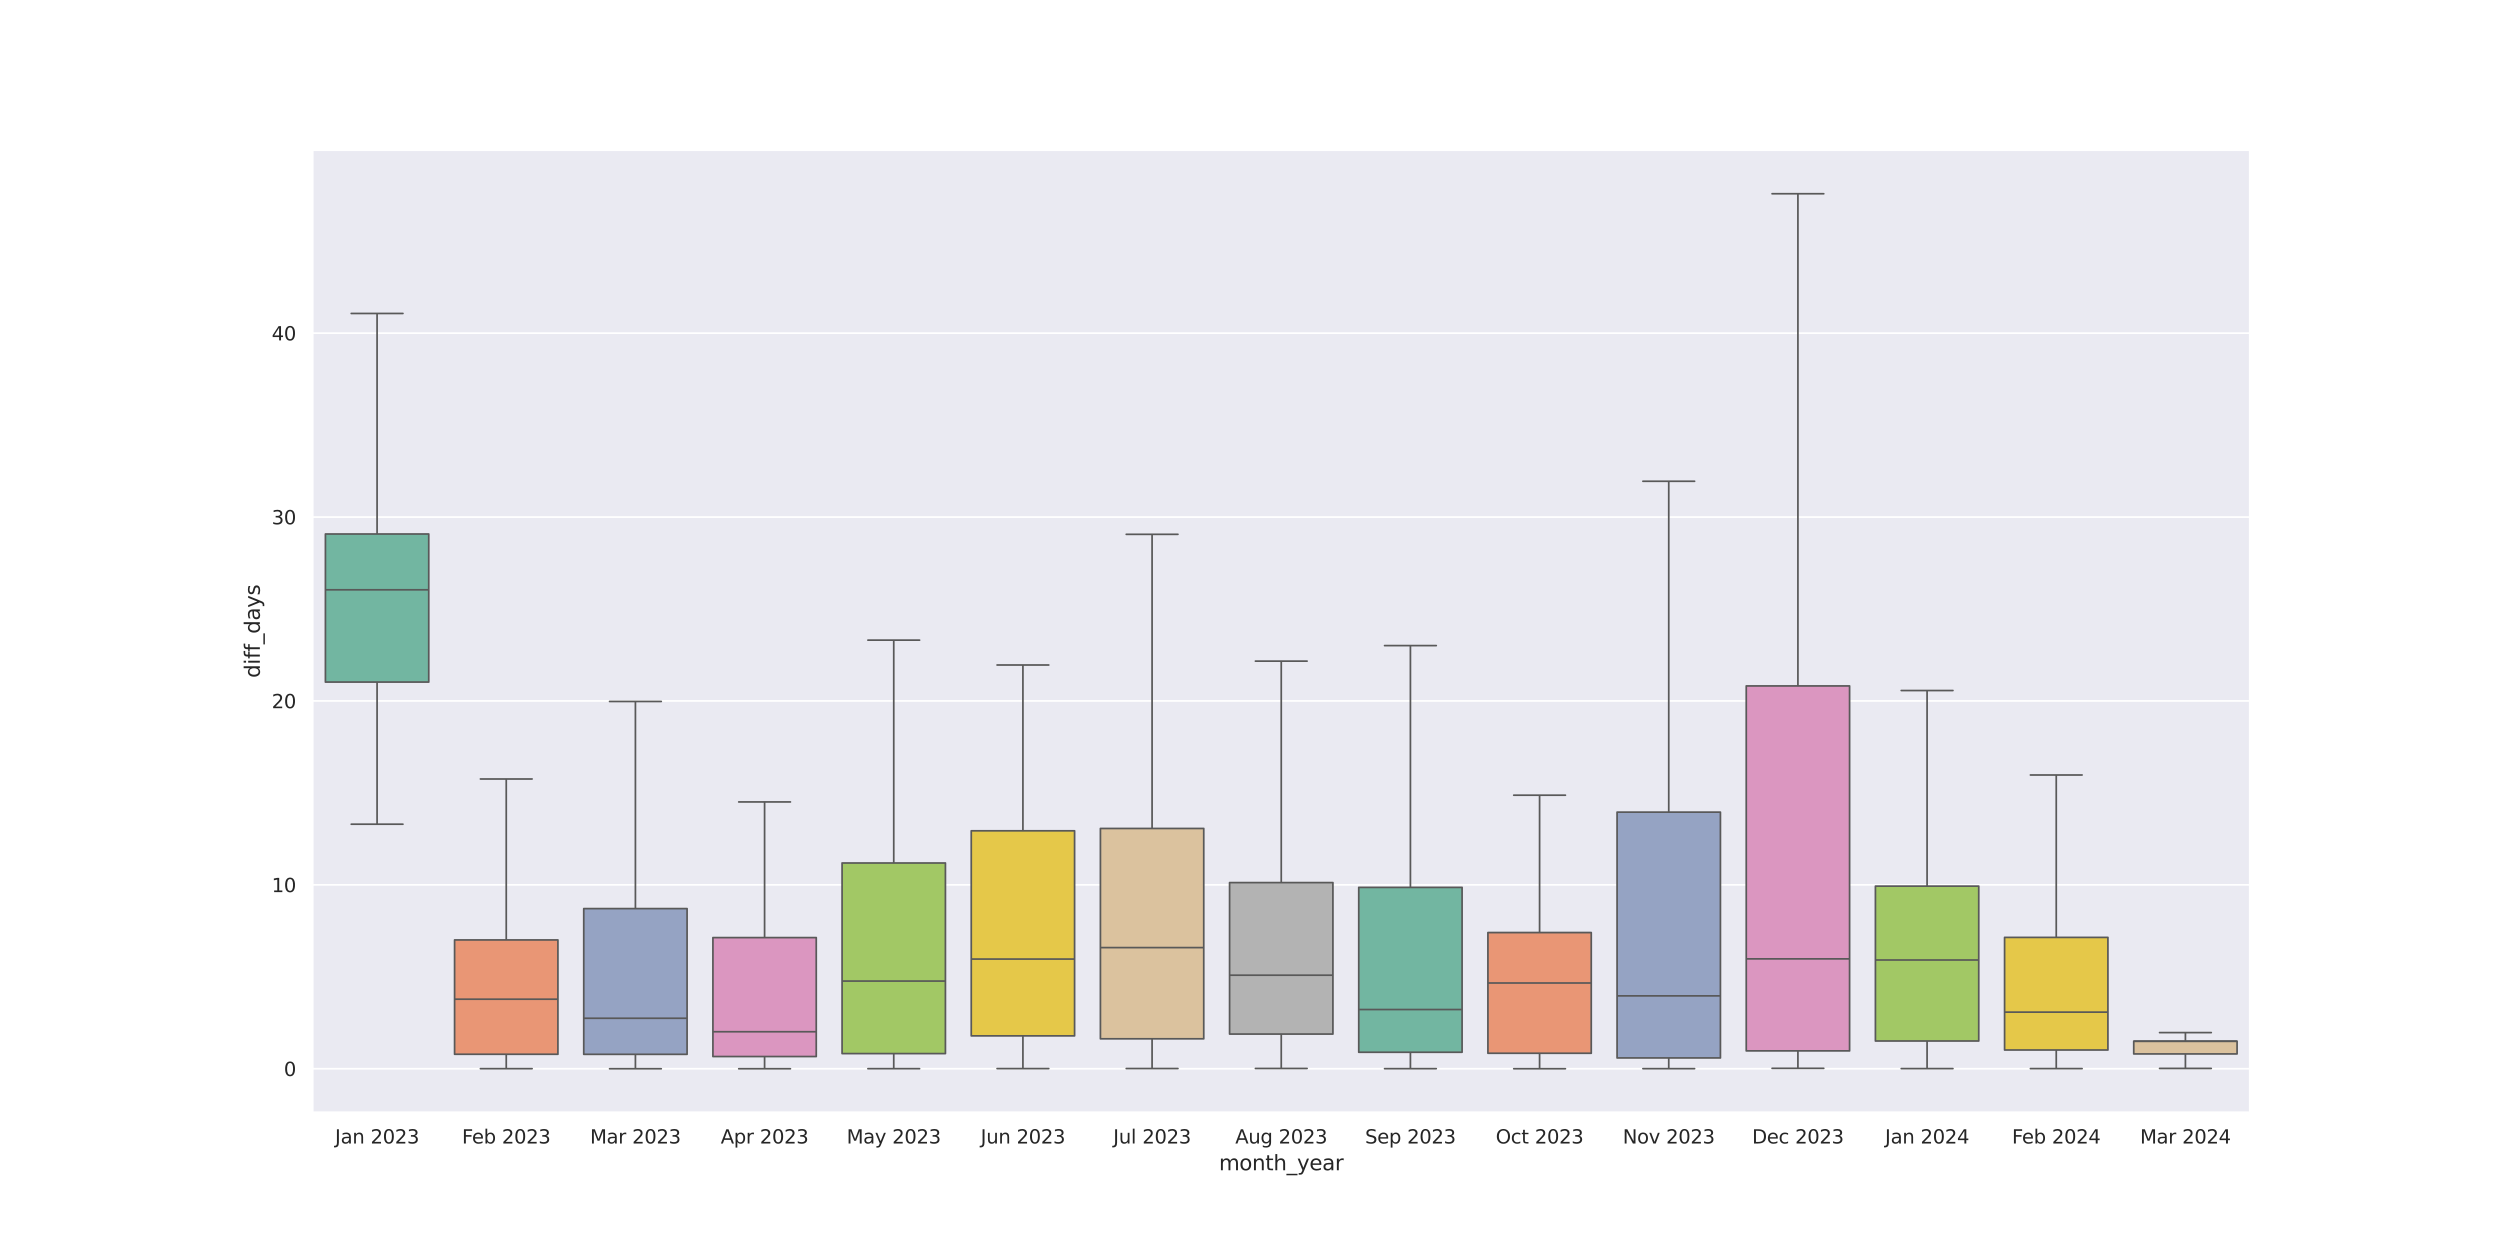 <?xml version="1.0" encoding="utf-8" standalone="no"?>
<!DOCTYPE svg PUBLIC "-//W3C//DTD SVG 1.1//EN"
  "http://www.w3.org/Graphics/SVG/1.1/DTD/svg11.dtd">
<svg xmlns:xlink="http://www.w3.org/1999/xlink" width="1440pt" height="720pt" viewBox="0 0 1440 720" xmlns="http://www.w3.org/2000/svg" version="1.1">
 <defs>
  <style type="text/css">*{stroke-linejoin: round; stroke-linecap: butt}</style>
 </defs>
 <g id="figure_1">
  <g id="patch_1">
   <path d="M 0 720 
L 1440 720 
L 1440 0 
L 0 0 
z
" style="fill: #ffffff"/>
  </g>
  <g id="axes_1">
   <g id="patch_2">
    <path d="M 180 640.8 
L 1296 640.8 
L 1296 86.4 
L 180 86.4 
z
" style="fill: #eaeaf2"/>
   </g>
   <g id="matplotlib.axis_1">
    <g id="xtick_1">
     <g id="text_1">
      <!-- Jan 2023 -->
      <g style="fill: #262626" transform="translate(192.976 658.658) scale(0.11 -0.11)">
       <defs>
        <path id="DejaVuSans-4a" d="M 628 4666 
L 1259 4666 
L 1259 325 
Q 1259 -519 939 -900 
Q 619 -1281 -91 -1281 
L -331 -1281 
L -331 -750 
L -134 -750 
Q 284 -750 456 -515 
Q 628 -281 628 325 
L 628 4666 
z
" transform="scale(0.016)"/>
        <path id="DejaVuSans-61" d="M 2194 1759 
Q 1497 1759 1228 1600 
Q 959 1441 959 1056 
Q 959 750 1161 570 
Q 1363 391 1709 391 
Q 2188 391 2477 730 
Q 2766 1069 2766 1631 
L 2766 1759 
L 2194 1759 
z
M 3341 1997 
L 3341 0 
L 2766 0 
L 2766 531 
Q 2569 213 2275 61 
Q 1981 -91 1556 -91 
Q 1019 -91 701 211 
Q 384 513 384 1019 
Q 384 1609 779 1909 
Q 1175 2209 1959 2209 
L 2766 2209 
L 2766 2266 
Q 2766 2663 2505 2880 
Q 2244 3097 1772 3097 
Q 1472 3097 1187 3025 
Q 903 2953 641 2809 
L 641 3341 
Q 956 3463 1253 3523 
Q 1550 3584 1831 3584 
Q 2591 3584 2966 3190 
Q 3341 2797 3341 1997 
z
" transform="scale(0.016)"/>
        <path id="DejaVuSans-6e" d="M 3513 2113 
L 3513 0 
L 2938 0 
L 2938 2094 
Q 2938 2591 2744 2837 
Q 2550 3084 2163 3084 
Q 1697 3084 1428 2787 
Q 1159 2491 1159 1978 
L 1159 0 
L 581 0 
L 581 3500 
L 1159 3500 
L 1159 2956 
Q 1366 3272 1645 3428 
Q 1925 3584 2291 3584 
Q 2894 3584 3203 3211 
Q 3513 2838 3513 2113 
z
" transform="scale(0.016)"/>
        <path id="DejaVuSans-20" transform="scale(0.016)"/>
        <path id="DejaVuSans-32" d="M 1228 531 
L 3431 531 
L 3431 0 
L 469 0 
L 469 531 
Q 828 903 1448 1529 
Q 2069 2156 2228 2338 
Q 2531 2678 2651 2914 
Q 2772 3150 2772 3378 
Q 2772 3750 2511 3984 
Q 2250 4219 1831 4219 
Q 1534 4219 1204 4116 
Q 875 4013 500 3803 
L 500 4441 
Q 881 4594 1212 4672 
Q 1544 4750 1819 4750 
Q 2544 4750 2975 4387 
Q 3406 4025 3406 3419 
Q 3406 3131 3298 2873 
Q 3191 2616 2906 2266 
Q 2828 2175 2409 1742 
Q 1991 1309 1228 531 
z
" transform="scale(0.016)"/>
        <path id="DejaVuSans-30" d="M 2034 4250 
Q 1547 4250 1301 3770 
Q 1056 3291 1056 2328 
Q 1056 1369 1301 889 
Q 1547 409 2034 409 
Q 2525 409 2770 889 
Q 3016 1369 3016 2328 
Q 3016 3291 2770 3770 
Q 2525 4250 2034 4250 
z
M 2034 4750 
Q 2819 4750 3233 4129 
Q 3647 3509 3647 2328 
Q 3647 1150 3233 529 
Q 2819 -91 2034 -91 
Q 1250 -91 836 529 
Q 422 1150 422 2328 
Q 422 3509 836 4129 
Q 1250 4750 2034 4750 
z
" transform="scale(0.016)"/>
        <path id="DejaVuSans-33" d="M 2597 2516 
Q 3050 2419 3304 2112 
Q 3559 1806 3559 1356 
Q 3559 666 3084 287 
Q 2609 -91 1734 -91 
Q 1441 -91 1130 -33 
Q 819 25 488 141 
L 488 750 
Q 750 597 1062 519 
Q 1375 441 1716 441 
Q 2309 441 2620 675 
Q 2931 909 2931 1356 
Q 2931 1769 2642 2001 
Q 2353 2234 1838 2234 
L 1294 2234 
L 1294 2753 
L 1863 2753 
Q 2328 2753 2575 2939 
Q 2822 3125 2822 3475 
Q 2822 3834 2567 4026 
Q 2313 4219 1838 4219 
Q 1578 4219 1281 4162 
Q 984 4106 628 3988 
L 628 4550 
Q 988 4650 1302 4700 
Q 1616 4750 1894 4750 
Q 2613 4750 3031 4423 
Q 3450 4097 3450 3541 
Q 3450 3153 3228 2886 
Q 3006 2619 2597 2516 
z
" transform="scale(0.016)"/>
       </defs>
       <use xlink:href="#DejaVuSans-4a"/>
       <use xlink:href="#DejaVuSans-61" x="29.492"/>
       <use xlink:href="#DejaVuSans-6e" x="90.771"/>
       <use xlink:href="#DejaVuSans-20" x="154.15"/>
       <use xlink:href="#DejaVuSans-32" x="185.938"/>
       <use xlink:href="#DejaVuSans-30" x="249.561"/>
       <use xlink:href="#DejaVuSans-32" x="313.184"/>
       <use xlink:href="#DejaVuSans-33" x="376.807"/>
      </g>
     </g>
    </g>
    <g id="xtick_2">
     <g id="text_2">
      <!-- Feb 2023 -->
      <g style="fill: #262626" transform="translate(266.118 658.658) scale(0.11 -0.11)">
       <defs>
        <path id="DejaVuSans-46" d="M 628 4666 
L 3309 4666 
L 3309 4134 
L 1259 4134 
L 1259 2759 
L 3109 2759 
L 3109 2228 
L 1259 2228 
L 1259 0 
L 628 0 
L 628 4666 
z
" transform="scale(0.016)"/>
        <path id="DejaVuSans-65" d="M 3597 1894 
L 3597 1613 
L 953 1613 
Q 991 1019 1311 708 
Q 1631 397 2203 397 
Q 2534 397 2845 478 
Q 3156 559 3463 722 
L 3463 178 
Q 3153 47 2828 -22 
Q 2503 -91 2169 -91 
Q 1331 -91 842 396 
Q 353 884 353 1716 
Q 353 2575 817 3079 
Q 1281 3584 2069 3584 
Q 2775 3584 3186 3129 
Q 3597 2675 3597 1894 
z
M 3022 2063 
Q 3016 2534 2758 2815 
Q 2500 3097 2075 3097 
Q 1594 3097 1305 2825 
Q 1016 2553 972 2059 
L 3022 2063 
z
" transform="scale(0.016)"/>
        <path id="DejaVuSans-62" d="M 3116 1747 
Q 3116 2381 2855 2742 
Q 2594 3103 2138 3103 
Q 1681 3103 1420 2742 
Q 1159 2381 1159 1747 
Q 1159 1113 1420 752 
Q 1681 391 2138 391 
Q 2594 391 2855 752 
Q 3116 1113 3116 1747 
z
M 1159 2969 
Q 1341 3281 1617 3432 
Q 1894 3584 2278 3584 
Q 2916 3584 3314 3078 
Q 3713 2572 3713 1747 
Q 3713 922 3314 415 
Q 2916 -91 2278 -91 
Q 1894 -91 1617 61 
Q 1341 213 1159 525 
L 1159 0 
L 581 0 
L 581 4863 
L 1159 4863 
L 1159 2969 
z
" transform="scale(0.016)"/>
       </defs>
       <use xlink:href="#DejaVuSans-46"/>
       <use xlink:href="#DejaVuSans-65" x="52.02"/>
       <use xlink:href="#DejaVuSans-62" x="113.543"/>
       <use xlink:href="#DejaVuSans-20" x="177.02"/>
       <use xlink:href="#DejaVuSans-32" x="208.807"/>
       <use xlink:href="#DejaVuSans-30" x="272.43"/>
       <use xlink:href="#DejaVuSans-32" x="336.053"/>
       <use xlink:href="#DejaVuSans-33" x="399.676"/>
      </g>
     </g>
    </g>
    <g id="xtick_3">
     <g id="text_3">
      <!-- Mar 2023 -->
      <g style="fill: #262626" transform="translate(339.878 658.658) scale(0.11 -0.11)">
       <defs>
        <path id="DejaVuSans-4d" d="M 628 4666 
L 1569 4666 
L 2759 1491 
L 3956 4666 
L 4897 4666 
L 4897 0 
L 4281 0 
L 4281 4097 
L 3078 897 
L 2444 897 
L 1241 4097 
L 1241 0 
L 628 0 
L 628 4666 
z
" transform="scale(0.016)"/>
        <path id="DejaVuSans-72" d="M 2631 2963 
Q 2534 3019 2420 3045 
Q 2306 3072 2169 3072 
Q 1681 3072 1420 2755 
Q 1159 2438 1159 1844 
L 1159 0 
L 581 0 
L 581 3500 
L 1159 3500 
L 1159 2956 
Q 1341 3275 1631 3429 
Q 1922 3584 2338 3584 
Q 2397 3584 2469 3576 
Q 2541 3569 2628 3553 
L 2631 2963 
z
" transform="scale(0.016)"/>
       </defs>
       <use xlink:href="#DejaVuSans-4d"/>
       <use xlink:href="#DejaVuSans-61" x="86.279"/>
       <use xlink:href="#DejaVuSans-72" x="147.559"/>
       <use xlink:href="#DejaVuSans-20" x="188.672"/>
       <use xlink:href="#DejaVuSans-32" x="220.459"/>
       <use xlink:href="#DejaVuSans-30" x="284.082"/>
       <use xlink:href="#DejaVuSans-32" x="347.705"/>
       <use xlink:href="#DejaVuSans-33" x="411.328"/>
      </g>
     </g>
    </g>
    <g id="xtick_4">
     <g id="text_4">
      <!-- Apr 2023 -->
      <g style="fill: #262626" transform="translate(415.14 658.658) scale(0.11 -0.11)">
       <defs>
        <path id="DejaVuSans-41" d="M 2188 4044 
L 1331 1722 
L 3047 1722 
L 2188 4044 
z
M 1831 4666 
L 2547 4666 
L 4325 0 
L 3669 0 
L 3244 1197 
L 1141 1197 
L 716 0 
L 50 0 
L 1831 4666 
z
" transform="scale(0.016)"/>
        <path id="DejaVuSans-70" d="M 1159 525 
L 1159 -1331 
L 581 -1331 
L 581 3500 
L 1159 3500 
L 1159 2969 
Q 1341 3281 1617 3432 
Q 1894 3584 2278 3584 
Q 2916 3584 3314 3078 
Q 3713 2572 3713 1747 
Q 3713 922 3314 415 
Q 2916 -91 2278 -91 
Q 1894 -91 1617 61 
Q 1341 213 1159 525 
z
M 3116 1747 
Q 3116 2381 2855 2742 
Q 2594 3103 2138 3103 
Q 1681 3103 1420 2742 
Q 1159 2381 1159 1747 
Q 1159 1113 1420 752 
Q 1681 391 2138 391 
Q 2594 391 2855 752 
Q 3116 1113 3116 1747 
z
" transform="scale(0.016)"/>
       </defs>
       <use xlink:href="#DejaVuSans-41"/>
       <use xlink:href="#DejaVuSans-70" x="68.408"/>
       <use xlink:href="#DejaVuSans-72" x="131.885"/>
       <use xlink:href="#DejaVuSans-20" x="172.998"/>
       <use xlink:href="#DejaVuSans-32" x="204.785"/>
       <use xlink:href="#DejaVuSans-30" x="268.408"/>
       <use xlink:href="#DejaVuSans-32" x="332.031"/>
       <use xlink:href="#DejaVuSans-33" x="395.654"/>
      </g>
     </g>
    </g>
    <g id="xtick_5">
     <g id="text_5">
      <!-- May 2023 -->
      <g style="fill: #262626" transform="translate(487.683 658.658) scale(0.11 -0.11)">
       <defs>
        <path id="DejaVuSans-79" d="M 2059 -325 
Q 1816 -950 1584 -1140 
Q 1353 -1331 966 -1331 
L 506 -1331 
L 506 -850 
L 844 -850 
Q 1081 -850 1212 -737 
Q 1344 -625 1503 -206 
L 1606 56 
L 191 3500 
L 800 3500 
L 1894 763 
L 2988 3500 
L 3597 3500 
L 2059 -325 
z
" transform="scale(0.016)"/>
       </defs>
       <use xlink:href="#DejaVuSans-4d"/>
       <use xlink:href="#DejaVuSans-61" x="86.279"/>
       <use xlink:href="#DejaVuSans-79" x="147.559"/>
       <use xlink:href="#DejaVuSans-20" x="206.738"/>
       <use xlink:href="#DejaVuSans-32" x="238.525"/>
       <use xlink:href="#DejaVuSans-30" x="302.148"/>
       <use xlink:href="#DejaVuSans-32" x="365.771"/>
       <use xlink:href="#DejaVuSans-33" x="429.395"/>
      </g>
     </g>
    </g>
    <g id="xtick_6">
     <g id="text_6">
      <!-- Jun 2023 -->
      <g style="fill: #262626" transform="translate(564.861 658.658) scale(0.11 -0.11)">
       <defs>
        <path id="DejaVuSans-75" d="M 544 1381 
L 544 3500 
L 1119 3500 
L 1119 1403 
Q 1119 906 1312 657 
Q 1506 409 1894 409 
Q 2359 409 2629 706 
Q 2900 1003 2900 1516 
L 2900 3500 
L 3475 3500 
L 3475 0 
L 2900 0 
L 2900 538 
Q 2691 219 2414 64 
Q 2138 -91 1772 -91 
Q 1169 -91 856 284 
Q 544 659 544 1381 
z
M 1991 3584 
L 1991 3584 
z
" transform="scale(0.016)"/>
       </defs>
       <use xlink:href="#DejaVuSans-4a"/>
       <use xlink:href="#DejaVuSans-75" x="29.492"/>
       <use xlink:href="#DejaVuSans-6e" x="92.871"/>
       <use xlink:href="#DejaVuSans-20" x="156.25"/>
       <use xlink:href="#DejaVuSans-32" x="188.037"/>
       <use xlink:href="#DejaVuSans-30" x="251.66"/>
       <use xlink:href="#DejaVuSans-32" x="315.283"/>
       <use xlink:href="#DejaVuSans-33" x="378.906"/>
      </g>
     </g>
    </g>
    <g id="xtick_7">
     <g id="text_7">
      <!-- Jul 2023 -->
      <g style="fill: #262626" transform="translate(641.218 658.658) scale(0.11 -0.11)">
       <defs>
        <path id="DejaVuSans-6c" d="M 603 4863 
L 1178 4863 
L 1178 0 
L 603 0 
L 603 4863 
z
" transform="scale(0.016)"/>
       </defs>
       <use xlink:href="#DejaVuSans-4a"/>
       <use xlink:href="#DejaVuSans-75" x="29.492"/>
       <use xlink:href="#DejaVuSans-6c" x="92.871"/>
       <use xlink:href="#DejaVuSans-20" x="120.654"/>
       <use xlink:href="#DejaVuSans-32" x="152.441"/>
       <use xlink:href="#DejaVuSans-30" x="216.064"/>
       <use xlink:href="#DejaVuSans-32" x="279.688"/>
       <use xlink:href="#DejaVuSans-33" x="343.311"/>
      </g>
     </g>
    </g>
    <g id="xtick_8">
     <g id="text_8">
      <!-- Aug 2023 -->
      <g style="fill: #262626" transform="translate(711.515 658.658) scale(0.11 -0.11)">
       <defs>
        <path id="DejaVuSans-67" d="M 2906 1791 
Q 2906 2416 2648 2759 
Q 2391 3103 1925 3103 
Q 1463 3103 1205 2759 
Q 947 2416 947 1791 
Q 947 1169 1205 825 
Q 1463 481 1925 481 
Q 2391 481 2648 825 
Q 2906 1169 2906 1791 
z
M 3481 434 
Q 3481 -459 3084 -895 
Q 2688 -1331 1869 -1331 
Q 1566 -1331 1297 -1286 
Q 1028 -1241 775 -1147 
L 775 -588 
Q 1028 -725 1275 -790 
Q 1522 -856 1778 -856 
Q 2344 -856 2625 -561 
Q 2906 -266 2906 331 
L 2906 616 
Q 2728 306 2450 153 
Q 2172 0 1784 0 
Q 1141 0 747 490 
Q 353 981 353 1791 
Q 353 2603 747 3093 
Q 1141 3584 1784 3584 
Q 2172 3584 2450 3431 
Q 2728 3278 2906 2969 
L 2906 3500 
L 3481 3500 
L 3481 434 
z
" transform="scale(0.016)"/>
       </defs>
       <use xlink:href="#DejaVuSans-41"/>
       <use xlink:href="#DejaVuSans-75" x="68.408"/>
       <use xlink:href="#DejaVuSans-67" x="131.787"/>
       <use xlink:href="#DejaVuSans-20" x="195.264"/>
       <use xlink:href="#DejaVuSans-32" x="227.051"/>
       <use xlink:href="#DejaVuSans-30" x="290.674"/>
       <use xlink:href="#DejaVuSans-32" x="354.297"/>
       <use xlink:href="#DejaVuSans-33" x="417.92"/>
      </g>
     </g>
    </g>
    <g id="xtick_9">
     <g id="text_9">
      <!-- Sep 2023 -->
      <g style="fill: #262626" transform="translate(786.287 658.658) scale(0.11 -0.11)">
       <defs>
        <path id="DejaVuSans-53" d="M 3425 4513 
L 3425 3897 
Q 3066 4069 2747 4153 
Q 2428 4238 2131 4238 
Q 1616 4238 1336 4038 
Q 1056 3838 1056 3469 
Q 1056 3159 1242 3001 
Q 1428 2844 1947 2747 
L 2328 2669 
Q 3034 2534 3370 2195 
Q 3706 1856 3706 1288 
Q 3706 609 3251 259 
Q 2797 -91 1919 -91 
Q 1588 -91 1214 -16 
Q 841 59 441 206 
L 441 856 
Q 825 641 1194 531 
Q 1563 422 1919 422 
Q 2459 422 2753 634 
Q 3047 847 3047 1241 
Q 3047 1584 2836 1778 
Q 2625 1972 2144 2069 
L 1759 2144 
Q 1053 2284 737 2584 
Q 422 2884 422 3419 
Q 422 4038 858 4394 
Q 1294 4750 2059 4750 
Q 2388 4750 2728 4690 
Q 3069 4631 3425 4513 
z
" transform="scale(0.016)"/>
       </defs>
       <use xlink:href="#DejaVuSans-53"/>
       <use xlink:href="#DejaVuSans-65" x="63.477"/>
       <use xlink:href="#DejaVuSans-70" x="125"/>
       <use xlink:href="#DejaVuSans-20" x="188.477"/>
       <use xlink:href="#DejaVuSans-32" x="220.264"/>
       <use xlink:href="#DejaVuSans-30" x="283.887"/>
       <use xlink:href="#DejaVuSans-32" x="347.51"/>
       <use xlink:href="#DejaVuSans-33" x="411.133"/>
      </g>
     </g>
    </g>
    <g id="xtick_10">
     <g id="text_10">
      <!-- Oct 2023 -->
      <g style="fill: #262626" transform="translate(861.545 658.658) scale(0.11 -0.11)">
       <defs>
        <path id="DejaVuSans-4f" d="M 2522 4238 
Q 1834 4238 1429 3725 
Q 1025 3213 1025 2328 
Q 1025 1447 1429 934 
Q 1834 422 2522 422 
Q 3209 422 3611 934 
Q 4013 1447 4013 2328 
Q 4013 3213 3611 3725 
Q 3209 4238 2522 4238 
z
M 2522 4750 
Q 3503 4750 4090 4092 
Q 4678 3434 4678 2328 
Q 4678 1225 4090 567 
Q 3503 -91 2522 -91 
Q 1538 -91 948 565 
Q 359 1222 359 2328 
Q 359 3434 948 4092 
Q 1538 4750 2522 4750 
z
" transform="scale(0.016)"/>
        <path id="DejaVuSans-63" d="M 3122 3366 
L 3122 2828 
Q 2878 2963 2633 3030 
Q 2388 3097 2138 3097 
Q 1578 3097 1268 2742 
Q 959 2388 959 1747 
Q 959 1106 1268 751 
Q 1578 397 2138 397 
Q 2388 397 2633 464 
Q 2878 531 3122 666 
L 3122 134 
Q 2881 22 2623 -34 
Q 2366 -91 2075 -91 
Q 1284 -91 818 406 
Q 353 903 353 1747 
Q 353 2603 823 3093 
Q 1294 3584 2113 3584 
Q 2378 3584 2631 3529 
Q 2884 3475 3122 3366 
z
" transform="scale(0.016)"/>
        <path id="DejaVuSans-74" d="M 1172 4494 
L 1172 3500 
L 2356 3500 
L 2356 3053 
L 1172 3053 
L 1172 1153 
Q 1172 725 1289 603 
Q 1406 481 1766 481 
L 2356 481 
L 2356 0 
L 1766 0 
Q 1100 0 847 248 
Q 594 497 594 1153 
L 594 3053 
L 172 3053 
L 172 3500 
L 594 3500 
L 594 4494 
L 1172 4494 
z
" transform="scale(0.016)"/>
       </defs>
       <use xlink:href="#DejaVuSans-4f"/>
       <use xlink:href="#DejaVuSans-63" x="78.711"/>
       <use xlink:href="#DejaVuSans-74" x="133.691"/>
       <use xlink:href="#DejaVuSans-20" x="172.9"/>
       <use xlink:href="#DejaVuSans-32" x="204.688"/>
       <use xlink:href="#DejaVuSans-30" x="268.311"/>
       <use xlink:href="#DejaVuSans-32" x="331.934"/>
       <use xlink:href="#DejaVuSans-33" x="395.557"/>
      </g>
     </g>
    </g>
    <g id="xtick_11">
     <g id="text_11">
      <!-- Nov 2023 -->
      <g style="fill: #262626" transform="translate(934.719 658.658) scale(0.11 -0.11)">
       <defs>
        <path id="DejaVuSans-4e" d="M 628 4666 
L 1478 4666 
L 3547 763 
L 3547 4666 
L 4159 4666 
L 4159 0 
L 3309 0 
L 1241 3903 
L 1241 0 
L 628 0 
L 628 4666 
z
" transform="scale(0.016)"/>
        <path id="DejaVuSans-6f" d="M 1959 3097 
Q 1497 3097 1228 2736 
Q 959 2375 959 1747 
Q 959 1119 1226 758 
Q 1494 397 1959 397 
Q 2419 397 2687 759 
Q 2956 1122 2956 1747 
Q 2956 2369 2687 2733 
Q 2419 3097 1959 3097 
z
M 1959 3584 
Q 2709 3584 3137 3096 
Q 3566 2609 3566 1747 
Q 3566 888 3137 398 
Q 2709 -91 1959 -91 
Q 1206 -91 779 398 
Q 353 888 353 1747 
Q 353 2609 779 3096 
Q 1206 3584 1959 3584 
z
" transform="scale(0.016)"/>
        <path id="DejaVuSans-76" d="M 191 3500 
L 800 3500 
L 1894 563 
L 2988 3500 
L 3597 3500 
L 2284 0 
L 1503 0 
L 191 3500 
z
" transform="scale(0.016)"/>
       </defs>
       <use xlink:href="#DejaVuSans-4e"/>
       <use xlink:href="#DejaVuSans-6f" x="74.805"/>
       <use xlink:href="#DejaVuSans-76" x="135.986"/>
       <use xlink:href="#DejaVuSans-20" x="195.166"/>
       <use xlink:href="#DejaVuSans-32" x="226.953"/>
       <use xlink:href="#DejaVuSans-30" x="290.576"/>
       <use xlink:href="#DejaVuSans-32" x="354.199"/>
       <use xlink:href="#DejaVuSans-33" x="417.822"/>
      </g>
     </g>
    </g>
    <g id="xtick_12">
     <g id="text_12">
      <!-- Dec 2023 -->
      <g style="fill: #262626" transform="translate(1009.211 658.658) scale(0.11 -0.11)">
       <defs>
        <path id="DejaVuSans-44" d="M 1259 4147 
L 1259 519 
L 2022 519 
Q 2988 519 3436 956 
Q 3884 1394 3884 2338 
Q 3884 3275 3436 3711 
Q 2988 4147 2022 4147 
L 1259 4147 
z
M 628 4666 
L 1925 4666 
Q 3281 4666 3915 4102 
Q 4550 3538 4550 2338 
Q 4550 1131 3912 565 
Q 3275 0 1925 0 
L 628 0 
L 628 4666 
z
" transform="scale(0.016)"/>
       </defs>
       <use xlink:href="#DejaVuSans-44"/>
       <use xlink:href="#DejaVuSans-65" x="77.002"/>
       <use xlink:href="#DejaVuSans-63" x="138.525"/>
       <use xlink:href="#DejaVuSans-20" x="193.506"/>
       <use xlink:href="#DejaVuSans-32" x="225.293"/>
       <use xlink:href="#DejaVuSans-30" x="288.916"/>
       <use xlink:href="#DejaVuSans-32" x="352.539"/>
       <use xlink:href="#DejaVuSans-33" x="416.162"/>
      </g>
     </g>
    </g>
    <g id="xtick_13">
     <g id="text_13">
      <!-- Jan 2024 -->
      <g style="fill: #262626" transform="translate(1085.776 658.658) scale(0.11 -0.11)">
       <defs>
        <path id="DejaVuSans-34" d="M 2419 4116 
L 825 1625 
L 2419 1625 
L 2419 4116 
z
M 2253 4666 
L 3047 4666 
L 3047 1625 
L 3713 1625 
L 3713 1100 
L 3047 1100 
L 3047 0 
L 2419 0 
L 2419 1100 
L 313 1100 
L 313 1709 
L 2253 4666 
z
" transform="scale(0.016)"/>
       </defs>
       <use xlink:href="#DejaVuSans-4a"/>
       <use xlink:href="#DejaVuSans-61" x="29.492"/>
       <use xlink:href="#DejaVuSans-6e" x="90.771"/>
       <use xlink:href="#DejaVuSans-20" x="154.15"/>
       <use xlink:href="#DejaVuSans-32" x="185.938"/>
       <use xlink:href="#DejaVuSans-30" x="249.561"/>
       <use xlink:href="#DejaVuSans-32" x="313.184"/>
       <use xlink:href="#DejaVuSans-34" x="376.807"/>
      </g>
     </g>
    </g>
    <g id="xtick_14">
     <g id="text_14">
      <!-- Feb 2024 -->
      <g style="fill: #262626" transform="translate(1158.918 658.658) scale(0.11 -0.11)">
       <use xlink:href="#DejaVuSans-46"/>
       <use xlink:href="#DejaVuSans-65" x="52.02"/>
       <use xlink:href="#DejaVuSans-62" x="113.543"/>
       <use xlink:href="#DejaVuSans-20" x="177.02"/>
       <use xlink:href="#DejaVuSans-32" x="208.807"/>
       <use xlink:href="#DejaVuSans-30" x="272.43"/>
       <use xlink:href="#DejaVuSans-32" x="336.053"/>
       <use xlink:href="#DejaVuSans-34" x="399.676"/>
      </g>
     </g>
    </g>
    <g id="xtick_15">
     <g id="text_15">
      <!-- Mar 2024 -->
      <g style="fill: #262626" transform="translate(1232.678 658.658) scale(0.11 -0.11)">
       <use xlink:href="#DejaVuSans-4d"/>
       <use xlink:href="#DejaVuSans-61" x="86.279"/>
       <use xlink:href="#DejaVuSans-72" x="147.559"/>
       <use xlink:href="#DejaVuSans-20" x="188.672"/>
       <use xlink:href="#DejaVuSans-32" x="220.459"/>
       <use xlink:href="#DejaVuSans-30" x="284.082"/>
       <use xlink:href="#DejaVuSans-32" x="347.705"/>
       <use xlink:href="#DejaVuSans-34" x="411.328"/>
      </g>
     </g>
    </g>
    <g id="text_16">
     <!-- month_year -->
     <g style="fill: #262626" transform="translate(702.141 674.064) scale(0.12 -0.12)">
      <defs>
       <path id="DejaVuSans-6d" d="M 3328 2828 
Q 3544 3216 3844 3400 
Q 4144 3584 4550 3584 
Q 5097 3584 5394 3201 
Q 5691 2819 5691 2113 
L 5691 0 
L 5113 0 
L 5113 2094 
Q 5113 2597 4934 2840 
Q 4756 3084 4391 3084 
Q 3944 3084 3684 2787 
Q 3425 2491 3425 1978 
L 3425 0 
L 2847 0 
L 2847 2094 
Q 2847 2600 2669 2842 
Q 2491 3084 2119 3084 
Q 1678 3084 1418 2786 
Q 1159 2488 1159 1978 
L 1159 0 
L 581 0 
L 581 3500 
L 1159 3500 
L 1159 2956 
Q 1356 3278 1631 3431 
Q 1906 3584 2284 3584 
Q 2666 3584 2933 3390 
Q 3200 3197 3328 2828 
z
" transform="scale(0.016)"/>
       <path id="DejaVuSans-68" d="M 3513 2113 
L 3513 0 
L 2938 0 
L 2938 2094 
Q 2938 2591 2744 2837 
Q 2550 3084 2163 3084 
Q 1697 3084 1428 2787 
Q 1159 2491 1159 1978 
L 1159 0 
L 581 0 
L 581 4863 
L 1159 4863 
L 1159 2956 
Q 1366 3272 1645 3428 
Q 1925 3584 2291 3584 
Q 2894 3584 3203 3211 
Q 3513 2838 3513 2113 
z
" transform="scale(0.016)"/>
       <path id="DejaVuSans-5f" d="M 3263 -1063 
L 3263 -1509 
L -63 -1509 
L -63 -1063 
L 3263 -1063 
z
" transform="scale(0.016)"/>
      </defs>
      <use xlink:href="#DejaVuSans-6d"/>
      <use xlink:href="#DejaVuSans-6f" x="97.412"/>
      <use xlink:href="#DejaVuSans-6e" x="158.594"/>
      <use xlink:href="#DejaVuSans-74" x="221.973"/>
      <use xlink:href="#DejaVuSans-68" x="261.182"/>
      <use xlink:href="#DejaVuSans-5f" x="324.561"/>
      <use xlink:href="#DejaVuSans-79" x="374.561"/>
      <use xlink:href="#DejaVuSans-65" x="433.74"/>
      <use xlink:href="#DejaVuSans-61" x="495.264"/>
      <use xlink:href="#DejaVuSans-72" x="556.543"/>
     </g>
    </g>
   </g>
   <g id="matplotlib.axis_2">
    <g id="ytick_1">
     <g id="line2d_1">
      <path d="M 180 615.6 
L 1296 615.6 
" clip-path="url(#p751a6d99f9)" style="fill: none; stroke: #ffffff; stroke-linecap: round"/>
     </g>
     <g id="text_17">
      <!-- 0 -->
      <g style="fill: #262626" transform="translate(163.501 619.779) scale(0.11 -0.11)">
       <use xlink:href="#DejaVuSans-30"/>
      </g>
     </g>
    </g>
    <g id="ytick_2">
     <g id="line2d_2">
      <path d="M 180 509.674 
L 1296 509.674 
" clip-path="url(#p751a6d99f9)" style="fill: none; stroke: #ffffff; stroke-linecap: round"/>
     </g>
     <g id="text_18">
      <!-- 10 -->
      <g style="fill: #262626" transform="translate(156.502 513.853) scale(0.11 -0.11)">
       <defs>
        <path id="DejaVuSans-31" d="M 794 531 
L 1825 531 
L 1825 4091 
L 703 3866 
L 703 4441 
L 1819 4666 
L 2450 4666 
L 2450 531 
L 3481 531 
L 3481 0 
L 794 0 
L 794 531 
z
" transform="scale(0.016)"/>
       </defs>
       <use xlink:href="#DejaVuSans-31"/>
       <use xlink:href="#DejaVuSans-30" x="63.623"/>
      </g>
     </g>
    </g>
    <g id="ytick_3">
     <g id="line2d_3">
      <path d="M 180 403.748 
L 1296 403.748 
" clip-path="url(#p751a6d99f9)" style="fill: none; stroke: #ffffff; stroke-linecap: round"/>
     </g>
     <g id="text_19">
      <!-- 20 -->
      <g style="fill: #262626" transform="translate(156.502 407.927) scale(0.11 -0.11)">
       <use xlink:href="#DejaVuSans-32"/>
       <use xlink:href="#DejaVuSans-30" x="63.623"/>
      </g>
     </g>
    </g>
    <g id="ytick_4">
     <g id="line2d_4">
      <path d="M 180 297.822 
L 1296 297.822 
" clip-path="url(#p751a6d99f9)" style="fill: none; stroke: #ffffff; stroke-linecap: round"/>
     </g>
     <g id="text_20">
      <!-- 30 -->
      <g style="fill: #262626" transform="translate(156.502 302.001) scale(0.11 -0.11)">
       <use xlink:href="#DejaVuSans-33"/>
       <use xlink:href="#DejaVuSans-30" x="63.623"/>
      </g>
     </g>
    </g>
    <g id="ytick_5">
     <g id="line2d_5">
      <path d="M 180 191.895 
L 1296 191.895 
" clip-path="url(#p751a6d99f9)" style="fill: none; stroke: #ffffff; stroke-linecap: round"/>
     </g>
     <g id="text_21">
      <!-- 40 -->
      <g style="fill: #262626" transform="translate(156.502 196.075) scale(0.11 -0.11)">
       <use xlink:href="#DejaVuSans-34"/>
       <use xlink:href="#DejaVuSans-30" x="63.623"/>
      </g>
     </g>
    </g>
    <g id="text_22">
     <!-- diff_days -->
     <g style="fill: #262626" transform="translate(149.673 390.463) rotate(-90) scale(0.12 -0.12)">
      <defs>
       <path id="DejaVuSans-64" d="M 2906 2969 
L 2906 4863 
L 3481 4863 
L 3481 0 
L 2906 0 
L 2906 525 
Q 2725 213 2448 61 
Q 2172 -91 1784 -91 
Q 1150 -91 751 415 
Q 353 922 353 1747 
Q 353 2572 751 3078 
Q 1150 3584 1784 3584 
Q 2172 3584 2448 3432 
Q 2725 3281 2906 2969 
z
M 947 1747 
Q 947 1113 1208 752 
Q 1469 391 1925 391 
Q 2381 391 2643 752 
Q 2906 1113 2906 1747 
Q 2906 2381 2643 2742 
Q 2381 3103 1925 3103 
Q 1469 3103 1208 2742 
Q 947 2381 947 1747 
z
" transform="scale(0.016)"/>
       <path id="DejaVuSans-69" d="M 603 3500 
L 1178 3500 
L 1178 0 
L 603 0 
L 603 3500 
z
M 603 4863 
L 1178 4863 
L 1178 4134 
L 603 4134 
L 603 4863 
z
" transform="scale(0.016)"/>
       <path id="DejaVuSans-66" d="M 2375 4863 
L 2375 4384 
L 1825 4384 
Q 1516 4384 1395 4259 
Q 1275 4134 1275 3809 
L 1275 3500 
L 2222 3500 
L 2222 3053 
L 1275 3053 
L 1275 0 
L 697 0 
L 697 3053 
L 147 3053 
L 147 3500 
L 697 3500 
L 697 3744 
Q 697 4328 969 4595 
Q 1241 4863 1831 4863 
L 2375 4863 
z
" transform="scale(0.016)"/>
       <path id="DejaVuSans-73" d="M 2834 3397 
L 2834 2853 
Q 2591 2978 2328 3040 
Q 2066 3103 1784 3103 
Q 1356 3103 1142 2972 
Q 928 2841 928 2578 
Q 928 2378 1081 2264 
Q 1234 2150 1697 2047 
L 1894 2003 
Q 2506 1872 2764 1633 
Q 3022 1394 3022 966 
Q 3022 478 2636 193 
Q 2250 -91 1575 -91 
Q 1294 -91 989 -36 
Q 684 19 347 128 
L 347 722 
Q 666 556 975 473 
Q 1284 391 1588 391 
Q 1994 391 2212 530 
Q 2431 669 2431 922 
Q 2431 1156 2273 1281 
Q 2116 1406 1581 1522 
L 1381 1569 
Q 847 1681 609 1914 
Q 372 2147 372 2553 
Q 372 3047 722 3315 
Q 1072 3584 1716 3584 
Q 2034 3584 2315 3537 
Q 2597 3491 2834 3397 
z
" transform="scale(0.016)"/>
      </defs>
      <use xlink:href="#DejaVuSans-64"/>
      <use xlink:href="#DejaVuSans-69" x="63.477"/>
      <use xlink:href="#DejaVuSans-66" x="91.26"/>
      <use xlink:href="#DejaVuSans-66" x="126.465"/>
      <use xlink:href="#DejaVuSans-5f" x="161.67"/>
      <use xlink:href="#DejaVuSans-64" x="211.67"/>
      <use xlink:href="#DejaVuSans-61" x="275.146"/>
      <use xlink:href="#DejaVuSans-79" x="336.426"/>
      <use xlink:href="#DejaVuSans-73" x="395.605"/>
     </g>
    </g>
   </g>
   <g id="patch_3">
    <path d="M 187.44 392.888 
L 246.96 392.888 
L 246.96 307.591 
L 187.44 307.591 
L 187.44 392.888 
z
" clip-path="url(#p751a6d99f9)" style="fill: #72b6a1; stroke: #595959; stroke-linejoin: miter"/>
   </g>
   <g id="line2d_6">
    <path d="M 217.2 392.888 
L 217.2 474.751 
" clip-path="url(#p751a6d99f9)" style="fill: none; stroke: #595959"/>
   </g>
   <g id="line2d_7">
    <path d="M 217.2 307.591 
L 217.2 180.552 
" clip-path="url(#p751a6d99f9)" style="fill: none; stroke: #595959"/>
   </g>
   <g id="line2d_8">
    <path d="M 202.32 474.751 
L 232.08 474.751 
" clip-path="url(#p751a6d99f9)" style="fill: none; stroke: #595959; stroke-linecap: round"/>
   </g>
   <g id="line2d_9">
    <path d="M 202.32 180.552 
L 232.08 180.552 
" clip-path="url(#p751a6d99f9)" style="fill: none; stroke: #595959; stroke-linecap: round"/>
   </g>
   <g id="patch_4">
    <path d="M 261.84 607.266 
L 321.36 607.266 
L 321.36 541.404 
L 261.84 541.404 
L 261.84 607.266 
z
" clip-path="url(#p751a6d99f9)" style="fill: #e99675; stroke: #595959; stroke-linejoin: miter"/>
   </g>
   <g id="line2d_10">
    <path d="M 291.6 607.266 
L 291.6 615.547 
" clip-path="url(#p751a6d99f9)" style="fill: none; stroke: #595959"/>
   </g>
   <g id="line2d_11">
    <path d="M 291.6 541.404 
L 291.6 448.686 
" clip-path="url(#p751a6d99f9)" style="fill: none; stroke: #595959"/>
   </g>
   <g id="line2d_12">
    <path d="M 276.72 615.547 
L 306.48 615.547 
" clip-path="url(#p751a6d99f9)" style="fill: none; stroke: #595959; stroke-linecap: round"/>
   </g>
   <g id="line2d_13">
    <path d="M 276.72 448.686 
L 306.48 448.686 
" clip-path="url(#p751a6d99f9)" style="fill: none; stroke: #595959; stroke-linecap: round"/>
   </g>
   <g id="patch_5">
    <path d="M 336.24 607.295 
L 395.76 607.295 
L 395.76 523.36 
L 336.24 523.36 
L 336.24 607.295 
z
" clip-path="url(#p751a6d99f9)" style="fill: #95a3c3; stroke: #595959; stroke-linejoin: miter"/>
   </g>
   <g id="line2d_14">
    <path d="M 366 607.295 
L 366 615.6 
" clip-path="url(#p751a6d99f9)" style="fill: none; stroke: #595959"/>
   </g>
   <g id="line2d_15">
    <path d="M 366 523.36 
L 366 404.038 
" clip-path="url(#p751a6d99f9)" style="fill: none; stroke: #595959"/>
   </g>
   <g id="line2d_16">
    <path d="M 351.12 615.6 
L 380.88 615.6 
" clip-path="url(#p751a6d99f9)" style="fill: none; stroke: #595959; stroke-linecap: round"/>
   </g>
   <g id="line2d_17">
    <path d="M 351.12 404.038 
L 380.88 404.038 
" clip-path="url(#p751a6d99f9)" style="fill: none; stroke: #595959; stroke-linecap: round"/>
   </g>
   <g id="patch_6">
    <path d="M 410.64 608.565 
L 470.16 608.565 
L 470.16 540.05 
L 410.64 540.05 
L 410.64 608.565 
z
" clip-path="url(#p751a6d99f9)" style="fill: #db96c0; stroke: #595959; stroke-linejoin: miter"/>
   </g>
   <g id="line2d_18">
    <path d="M 440.4 608.565 
L 440.4 615.6 
" clip-path="url(#p751a6d99f9)" style="fill: none; stroke: #595959"/>
   </g>
   <g id="line2d_19">
    <path d="M 440.4 540.05 
L 440.4 461.916 
" clip-path="url(#p751a6d99f9)" style="fill: none; stroke: #595959"/>
   </g>
   <g id="line2d_20">
    <path d="M 425.52 615.6 
L 455.28 615.6 
" clip-path="url(#p751a6d99f9)" style="fill: none; stroke: #595959; stroke-linecap: round"/>
   </g>
   <g id="line2d_21">
    <path d="M 425.52 461.916 
L 455.28 461.916 
" clip-path="url(#p751a6d99f9)" style="fill: none; stroke: #595959; stroke-linecap: round"/>
   </g>
   <g id="patch_7">
    <path d="M 485.04 606.861 
L 544.56 606.861 
L 544.56 497.069 
L 485.04 497.069 
L 485.04 606.861 
z
" clip-path="url(#p751a6d99f9)" style="fill: #a2c865; stroke: #595959; stroke-linejoin: miter"/>
   </g>
   <g id="line2d_22">
    <path d="M 514.8 606.861 
L 514.8 615.569 
" clip-path="url(#p751a6d99f9)" style="fill: none; stroke: #595959"/>
   </g>
   <g id="line2d_23">
    <path d="M 514.8 497.069 
L 514.8 368.728 
" clip-path="url(#p751a6d99f9)" style="fill: none; stroke: #595959"/>
   </g>
   <g id="line2d_24">
    <path d="M 499.92 615.569 
L 529.68 615.569 
" clip-path="url(#p751a6d99f9)" style="fill: none; stroke: #595959; stroke-linecap: round"/>
   </g>
   <g id="line2d_25">
    <path d="M 499.92 368.728 
L 529.68 368.728 
" clip-path="url(#p751a6d99f9)" style="fill: none; stroke: #595959; stroke-linecap: round"/>
   </g>
   <g id="patch_8">
    <path d="M 559.44 596.653 
L 618.96 596.653 
L 618.96 478.549 
L 559.44 478.549 
L 559.44 596.653 
z
" clip-path="url(#p751a6d99f9)" style="fill: #e5c849; stroke: #595959; stroke-linejoin: miter"/>
   </g>
   <g id="line2d_26">
    <path d="M 589.2 596.653 
L 589.2 615.501 
" clip-path="url(#p751a6d99f9)" style="fill: none; stroke: #595959"/>
   </g>
   <g id="line2d_27">
    <path d="M 589.2 478.549 
L 589.2 383.047 
" clip-path="url(#p751a6d99f9)" style="fill: none; stroke: #595959"/>
   </g>
   <g id="line2d_28">
    <path d="M 574.32 615.501 
L 604.08 615.501 
" clip-path="url(#p751a6d99f9)" style="fill: none; stroke: #595959; stroke-linecap: round"/>
   </g>
   <g id="line2d_29">
    <path d="M 574.32 383.047 
L 604.08 383.047 
" clip-path="url(#p751a6d99f9)" style="fill: none; stroke: #595959; stroke-linecap: round"/>
   </g>
   <g id="patch_9">
    <path d="M 633.84 598.361 
L 693.36 598.361 
L 693.36 477.182 
L 633.84 477.182 
L 633.84 598.361 
z
" clip-path="url(#p751a6d99f9)" style="fill: #dbc29e; stroke: #595959; stroke-linejoin: miter"/>
   </g>
   <g id="line2d_30">
    <path d="M 663.6 598.361 
L 663.6 615.479 
" clip-path="url(#p751a6d99f9)" style="fill: none; stroke: #595959"/>
   </g>
   <g id="line2d_31">
    <path d="M 663.6 477.182 
L 663.6 307.767 
" clip-path="url(#p751a6d99f9)" style="fill: none; stroke: #595959"/>
   </g>
   <g id="line2d_32">
    <path d="M 648.72 615.479 
L 678.48 615.479 
" clip-path="url(#p751a6d99f9)" style="fill: none; stroke: #595959; stroke-linecap: round"/>
   </g>
   <g id="line2d_33">
    <path d="M 648.72 307.767 
L 678.48 307.767 
" clip-path="url(#p751a6d99f9)" style="fill: none; stroke: #595959; stroke-linecap: round"/>
   </g>
   <g id="patch_10">
    <path d="M 708.24 595.616 
L 767.76 595.616 
L 767.76 508.374 
L 708.24 508.374 
L 708.24 595.616 
z
" clip-path="url(#p751a6d99f9)" style="fill: #b3b3b3; stroke: #595959; stroke-linejoin: miter"/>
   </g>
   <g id="line2d_34">
    <path d="M 738 595.616 
L 738 615.427 
" clip-path="url(#p751a6d99f9)" style="fill: none; stroke: #595959"/>
   </g>
   <g id="line2d_35">
    <path d="M 738 508.374 
L 738 380.81 
" clip-path="url(#p751a6d99f9)" style="fill: none; stroke: #595959"/>
   </g>
   <g id="line2d_36">
    <path d="M 723.12 615.427 
L 752.88 615.427 
" clip-path="url(#p751a6d99f9)" style="fill: none; stroke: #595959; stroke-linecap: round"/>
   </g>
   <g id="line2d_37">
    <path d="M 723.12 380.81 
L 752.88 380.81 
" clip-path="url(#p751a6d99f9)" style="fill: none; stroke: #595959; stroke-linecap: round"/>
   </g>
   <g id="patch_11">
    <path d="M 782.64 606.091 
L 842.16 606.091 
L 842.16 511.131 
L 782.64 511.131 
L 782.64 606.091 
z
" clip-path="url(#p751a6d99f9)" style="fill: #72b6a1; stroke: #595959; stroke-linejoin: miter"/>
   </g>
   <g id="line2d_38">
    <path d="M 812.4 606.091 
L 812.4 615.54 
" clip-path="url(#p751a6d99f9)" style="fill: none; stroke: #595959"/>
   </g>
   <g id="line2d_39">
    <path d="M 812.4 511.131 
L 812.4 371.863 
" clip-path="url(#p751a6d99f9)" style="fill: none; stroke: #595959"/>
   </g>
   <g id="line2d_40">
    <path d="M 797.52 615.54 
L 827.28 615.54 
" clip-path="url(#p751a6d99f9)" style="fill: none; stroke: #595959; stroke-linecap: round"/>
   </g>
   <g id="line2d_41">
    <path d="M 797.52 371.863 
L 827.28 371.863 
" clip-path="url(#p751a6d99f9)" style="fill: none; stroke: #595959; stroke-linecap: round"/>
   </g>
   <g id="patch_12">
    <path d="M 857.04 606.683 
L 916.56 606.683 
L 916.56 537.158 
L 857.04 537.158 
L 857.04 606.683 
z
" clip-path="url(#p751a6d99f9)" style="fill: #e99675; stroke: #595959; stroke-linejoin: miter"/>
   </g>
   <g id="line2d_42">
    <path d="M 886.8 606.683 
L 886.8 615.579 
" clip-path="url(#p751a6d99f9)" style="fill: none; stroke: #595959"/>
   </g>
   <g id="line2d_43">
    <path d="M 886.8 537.158 
L 886.8 458.04 
" clip-path="url(#p751a6d99f9)" style="fill: none; stroke: #595959"/>
   </g>
   <g id="line2d_44">
    <path d="M 871.92 615.579 
L 901.68 615.579 
" clip-path="url(#p751a6d99f9)" style="fill: none; stroke: #595959; stroke-linecap: round"/>
   </g>
   <g id="line2d_45">
    <path d="M 871.92 458.04 
L 901.68 458.04 
" clip-path="url(#p751a6d99f9)" style="fill: none; stroke: #595959; stroke-linecap: round"/>
   </g>
   <g id="patch_13">
    <path d="M 931.44 609.385 
L 990.96 609.385 
L 990.96 467.795 
L 931.44 467.795 
L 931.44 609.385 
z
" clip-path="url(#p751a6d99f9)" style="fill: #95a3c3; stroke: #595959; stroke-linejoin: miter"/>
   </g>
   <g id="line2d_46">
    <path d="M 961.2 609.385 
L 961.2 615.537 
" clip-path="url(#p751a6d99f9)" style="fill: none; stroke: #595959"/>
   </g>
   <g id="line2d_47">
    <path d="M 961.2 467.795 
L 961.2 277.211 
" clip-path="url(#p751a6d99f9)" style="fill: none; stroke: #595959"/>
   </g>
   <g id="line2d_48">
    <path d="M 946.32 615.537 
L 976.08 615.537 
" clip-path="url(#p751a6d99f9)" style="fill: none; stroke: #595959; stroke-linecap: round"/>
   </g>
   <g id="line2d_49">
    <path d="M 946.32 277.211 
L 976.08 277.211 
" clip-path="url(#p751a6d99f9)" style="fill: none; stroke: #595959; stroke-linecap: round"/>
   </g>
   <g id="patch_14">
    <path d="M 1005.84 605.316 
L 1065.36 605.316 
L 1065.36 395.091 
L 1005.84 395.091 
L 1005.84 605.316 
z
" clip-path="url(#p751a6d99f9)" style="fill: #db96c0; stroke: #595959; stroke-linejoin: miter"/>
   </g>
   <g id="line2d_50">
    <path d="M 1035.6 605.316 
L 1035.6 615.362 
" clip-path="url(#p751a6d99f9)" style="fill: none; stroke: #595959"/>
   </g>
   <g id="line2d_51">
    <path d="M 1035.6 395.091 
L 1035.6 111.6 
" clip-path="url(#p751a6d99f9)" style="fill: none; stroke: #595959"/>
   </g>
   <g id="line2d_52">
    <path d="M 1020.72 615.362 
L 1050.48 615.362 
" clip-path="url(#p751a6d99f9)" style="fill: none; stroke: #595959; stroke-linecap: round"/>
   </g>
   <g id="line2d_53">
    <path d="M 1020.72 111.6 
L 1050.48 111.6 
" clip-path="url(#p751a6d99f9)" style="fill: none; stroke: #595959; stroke-linecap: round"/>
   </g>
   <g id="patch_15">
    <path d="M 1080.24 599.626 
L 1139.76 599.626 
L 1139.76 510.417 
L 1080.24 510.417 
L 1080.24 599.626 
z
" clip-path="url(#p751a6d99f9)" style="fill: #a2c865; stroke: #595959; stroke-linejoin: miter"/>
   </g>
   <g id="line2d_54">
    <path d="M 1110 599.626 
L 1110 615.516 
" clip-path="url(#p751a6d99f9)" style="fill: none; stroke: #595959"/>
   </g>
   <g id="line2d_55">
    <path d="M 1110 510.417 
L 1110 397.731 
" clip-path="url(#p751a6d99f9)" style="fill: none; stroke: #595959"/>
   </g>
   <g id="line2d_56">
    <path d="M 1095.12 615.516 
L 1124.88 615.516 
" clip-path="url(#p751a6d99f9)" style="fill: none; stroke: #595959; stroke-linecap: round"/>
   </g>
   <g id="line2d_57">
    <path d="M 1095.12 397.731 
L 1124.88 397.731 
" clip-path="url(#p751a6d99f9)" style="fill: none; stroke: #595959; stroke-linecap: round"/>
   </g>
   <g id="patch_16">
    <path d="M 1154.64 604.812 
L 1214.16 604.812 
L 1214.16 539.932 
L 1154.64 539.932 
L 1154.64 604.812 
z
" clip-path="url(#p751a6d99f9)" style="fill: #e5c849; stroke: #595959; stroke-linejoin: miter"/>
   </g>
   <g id="line2d_58">
    <path d="M 1184.4 604.812 
L 1184.4 615.522 
" clip-path="url(#p751a6d99f9)" style="fill: none; stroke: #595959"/>
   </g>
   <g id="line2d_59">
    <path d="M 1184.4 539.932 
L 1184.4 446.391 
" clip-path="url(#p751a6d99f9)" style="fill: none; stroke: #595959"/>
   </g>
   <g id="line2d_60">
    <path d="M 1169.52 615.522 
L 1199.28 615.522 
" clip-path="url(#p751a6d99f9)" style="fill: none; stroke: #595959; stroke-linecap: round"/>
   </g>
   <g id="line2d_61">
    <path d="M 1169.52 446.391 
L 1199.28 446.391 
" clip-path="url(#p751a6d99f9)" style="fill: none; stroke: #595959; stroke-linecap: round"/>
   </g>
   <g id="patch_17">
    <path d="M 1229.04 607.054 
L 1288.56 607.054 
L 1288.56 599.703 
L 1229.04 599.703 
L 1229.04 607.054 
z
" clip-path="url(#p751a6d99f9)" style="fill: #dbc29e; stroke: #595959; stroke-linejoin: miter"/>
   </g>
   <g id="line2d_62">
    <path d="M 1258.8 607.054 
L 1258.8 615.417 
" clip-path="url(#p751a6d99f9)" style="fill: none; stroke: #595959"/>
   </g>
   <g id="line2d_63">
    <path d="M 1258.8 599.703 
L 1258.8 594.774 
" clip-path="url(#p751a6d99f9)" style="fill: none; stroke: #595959"/>
   </g>
   <g id="line2d_64">
    <path d="M 1243.92 615.417 
L 1273.68 615.417 
" clip-path="url(#p751a6d99f9)" style="fill: none; stroke: #595959; stroke-linecap: round"/>
   </g>
   <g id="line2d_65">
    <path d="M 1243.92 594.774 
L 1273.68 594.774 
" clip-path="url(#p751a6d99f9)" style="fill: none; stroke: #595959; stroke-linecap: round"/>
   </g>
   <g id="line2d_66">
    <path d="M 187.44 339.737 
L 246.96 339.737 
" clip-path="url(#p751a6d99f9)" style="fill: none; stroke: #595959"/>
   </g>
   <g id="line2d_67">
    <path d="M 261.84 575.549 
L 321.36 575.549 
" clip-path="url(#p751a6d99f9)" style="fill: none; stroke: #595959"/>
   </g>
   <g id="line2d_68">
    <path d="M 336.24 586.513 
L 395.76 586.513 
" clip-path="url(#p751a6d99f9)" style="fill: none; stroke: #595959"/>
   </g>
   <g id="line2d_69">
    <path d="M 410.64 594.274 
L 470.16 594.274 
" clip-path="url(#p751a6d99f9)" style="fill: none; stroke: #595959"/>
   </g>
   <g id="line2d_70">
    <path d="M 485.04 565.092 
L 544.56 565.092 
" clip-path="url(#p751a6d99f9)" style="fill: none; stroke: #595959"/>
   </g>
   <g id="line2d_71">
    <path d="M 559.44 552.409 
L 618.96 552.409 
" clip-path="url(#p751a6d99f9)" style="fill: none; stroke: #595959"/>
   </g>
   <g id="line2d_72">
    <path d="M 633.84 545.824 
L 693.36 545.824 
" clip-path="url(#p751a6d99f9)" style="fill: none; stroke: #595959"/>
   </g>
   <g id="line2d_73">
    <path d="M 708.24 561.704 
L 767.76 561.704 
" clip-path="url(#p751a6d99f9)" style="fill: none; stroke: #595959"/>
   </g>
   <g id="line2d_74">
    <path d="M 782.64 581.479 
L 842.16 581.479 
" clip-path="url(#p751a6d99f9)" style="fill: none; stroke: #595959"/>
   </g>
   <g id="line2d_75">
    <path d="M 857.04 566.211 
L 916.56 566.211 
" clip-path="url(#p751a6d99f9)" style="fill: none; stroke: #595959"/>
   </g>
   <g id="line2d_76">
    <path d="M 931.44 573.615 
L 990.96 573.615 
" clip-path="url(#p751a6d99f9)" style="fill: none; stroke: #595959"/>
   </g>
   <g id="line2d_77">
    <path d="M 1005.84 552.305 
L 1065.36 552.305 
" clip-path="url(#p751a6d99f9)" style="fill: none; stroke: #595959"/>
   </g>
   <g id="line2d_78">
    <path d="M 1080.24 552.957 
L 1139.76 552.957 
" clip-path="url(#p751a6d99f9)" style="fill: none; stroke: #595959"/>
   </g>
   <g id="line2d_79">
    <path d="M 1154.64 582.973 
L 1214.16 582.973 
" clip-path="url(#p751a6d99f9)" style="fill: none; stroke: #595959"/>
   </g>
   <g id="line2d_80">
    <path d="M 1229.04 599.802 
L 1288.56 599.802 
" clip-path="url(#p751a6d99f9)" style="fill: none; stroke: #595959"/>
   </g>
   <g id="patch_18">
    <path d="M 180 640.8 
L 180 86.4 
" style="fill: none; stroke: #ffffff; stroke-width: 1.25; stroke-linejoin: miter; stroke-linecap: square"/>
   </g>
   <g id="patch_19">
    <path d="M 1296 640.8 
L 1296 86.4 
" style="fill: none; stroke: #ffffff; stroke-width: 1.25; stroke-linejoin: miter; stroke-linecap: square"/>
   </g>
   <g id="patch_20">
    <path d="M 180 640.8 
L 1296 640.8 
" style="fill: none; stroke: #ffffff; stroke-width: 1.25; stroke-linejoin: miter; stroke-linecap: square"/>
   </g>
   <g id="patch_21">
    <path d="M 180 86.4 
L 1296 86.4 
" style="fill: none; stroke: #ffffff; stroke-width: 1.25; stroke-linejoin: miter; stroke-linecap: square"/>
   </g>
  </g>
 </g>
 <defs>
  <clipPath id="p751a6d99f9">
   <rect x="180" y="86.4" width="1116" height="554.4"/>
  </clipPath>
 </defs>
</svg>
